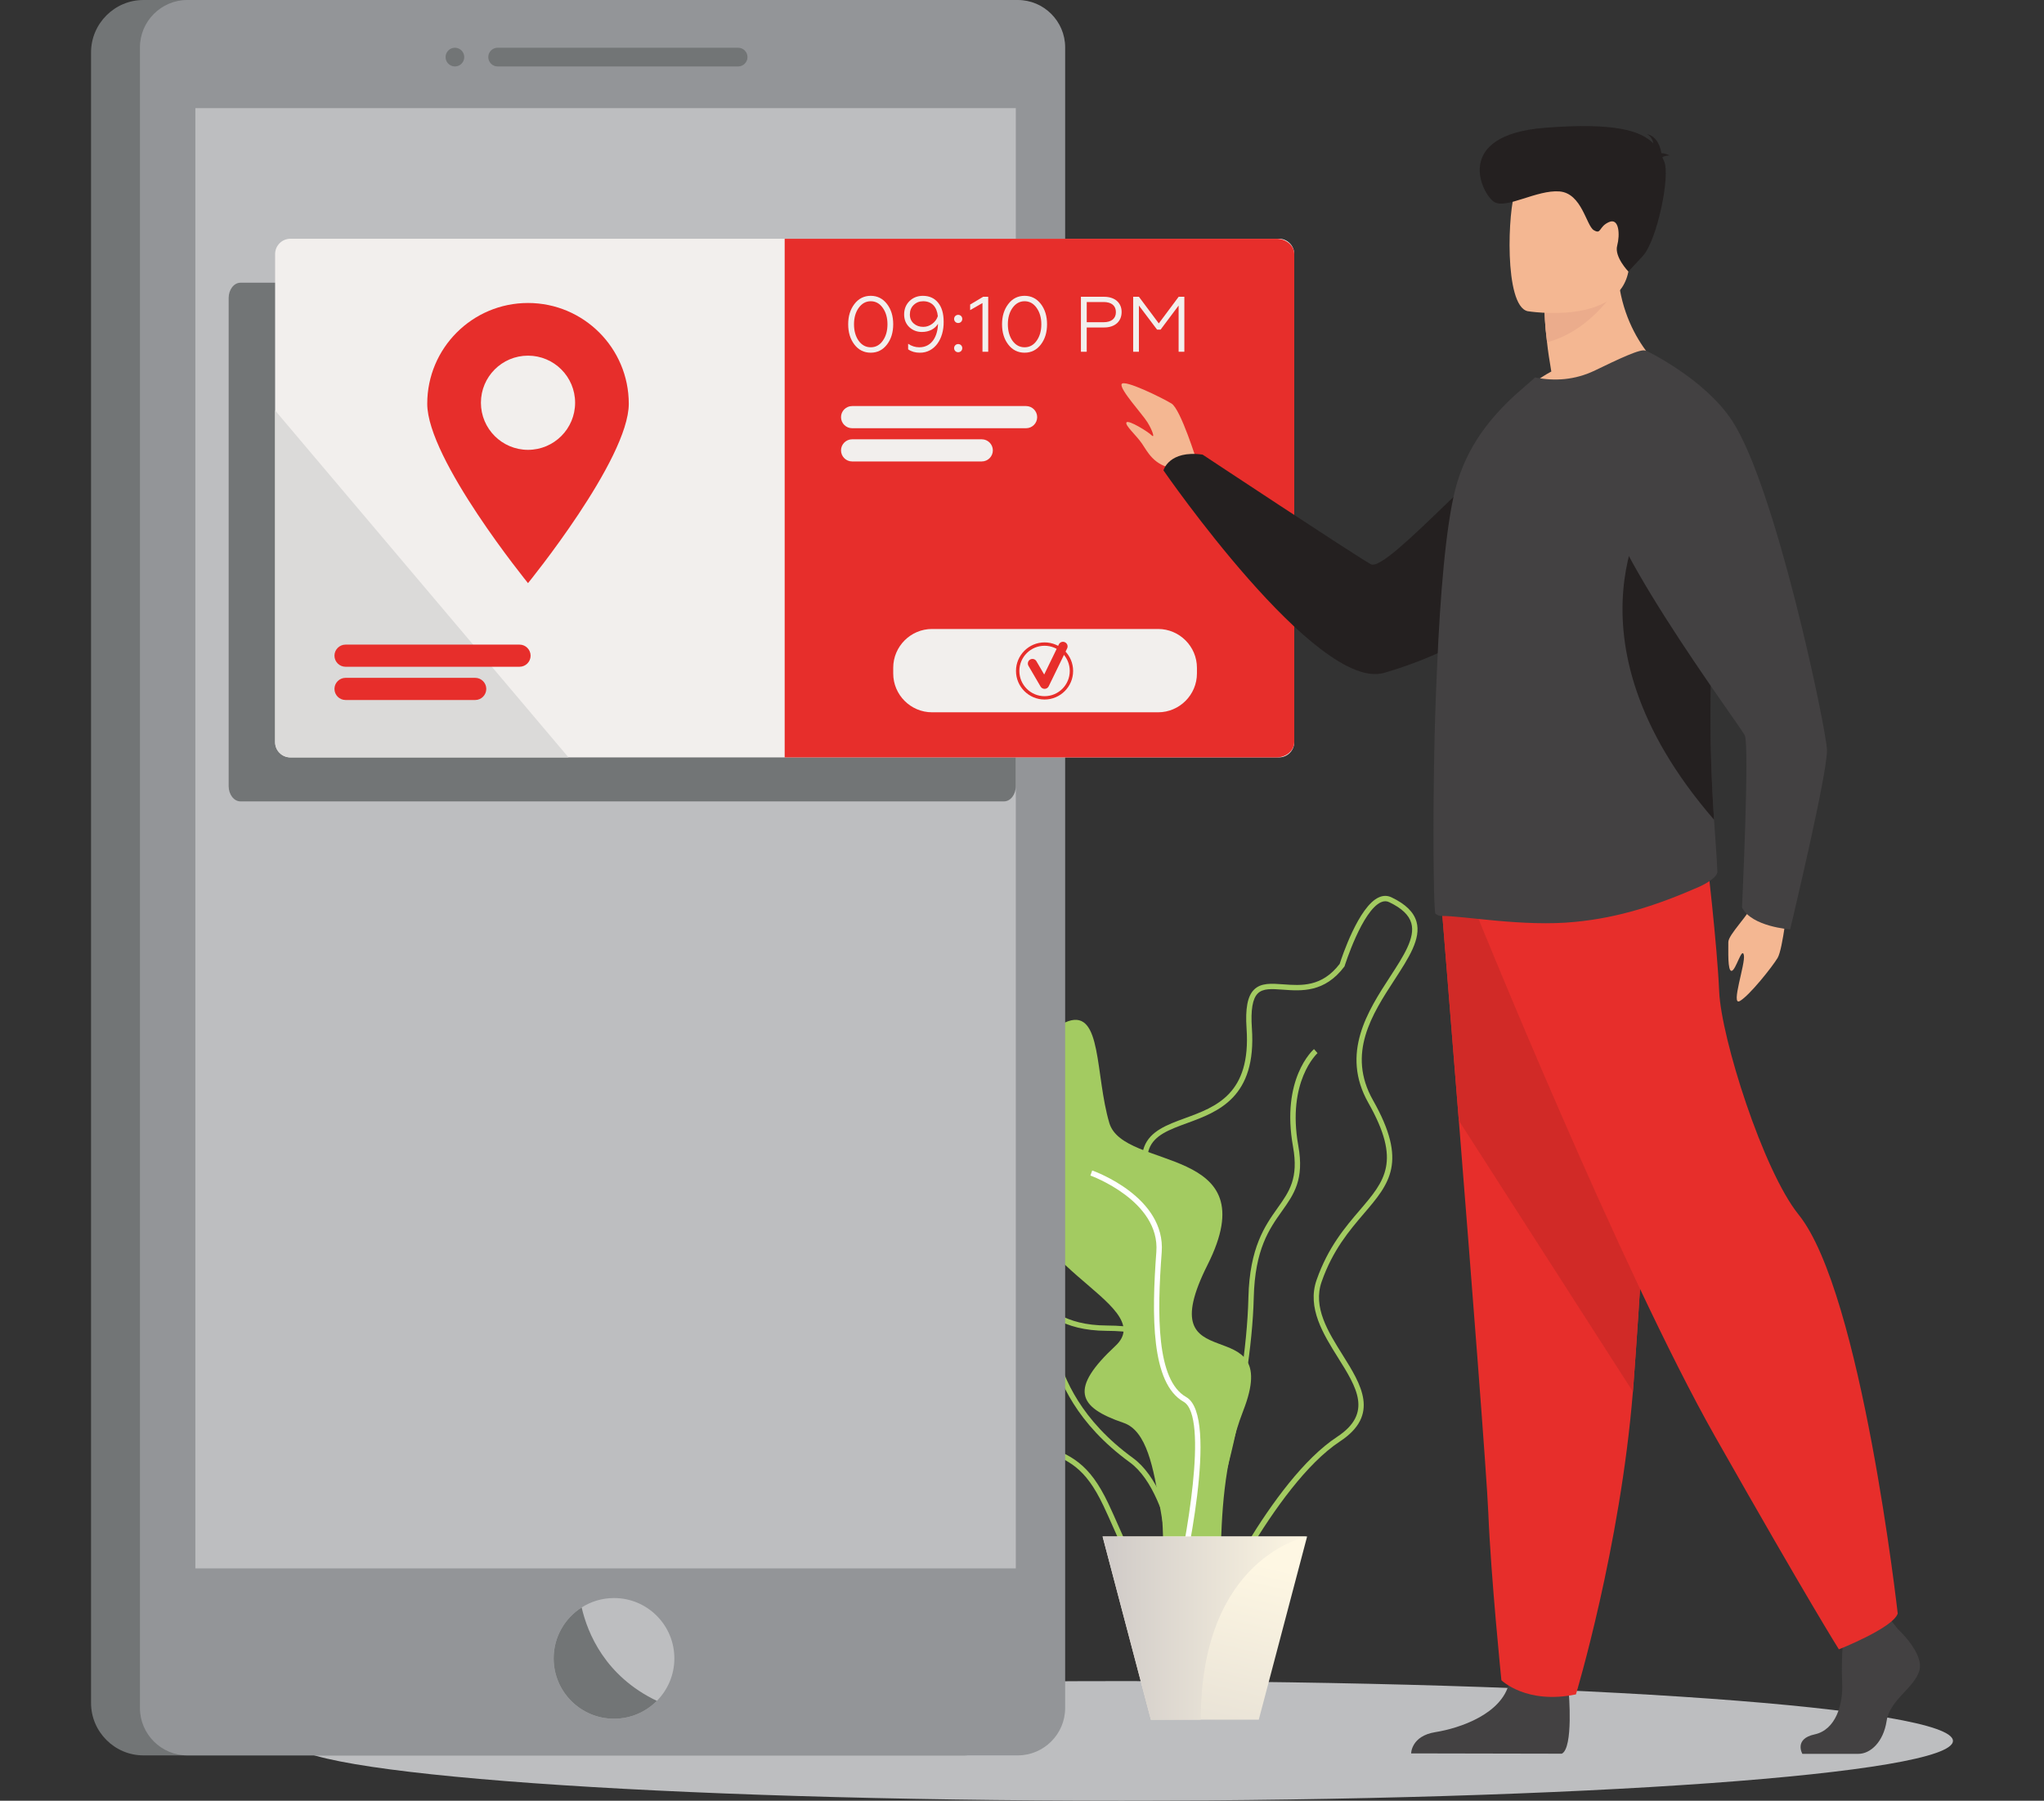<?xml version="1.0" encoding="utf-8"?>
<!-- Generator: Adobe Illustrator 16.0.0, SVG Export Plug-In . SVG Version: 6.00 Build 0)  -->
<!DOCTYPE svg PUBLIC "-//W3C//DTD SVG 1.1//EN" "http://www.w3.org/Graphics/SVG/1.1/DTD/svg11.dtd">
<svg version="1.1" id="Layer_1" xmlns="http://www.w3.org/2000/svg" xmlns:xlink="http://www.w3.org/1999/xlink" x="0px" y="0px"
	 width="227px" height="200px" viewBox="0 0 227 200" enable-background="new 0 0 227 200" xml:space="preserve">
<rect x="0" y="0" width="227" height="200" fill="#333333" stroke="none"/>
<g>
	<path fill="#BDBEC0" d="M216.888,193.357c0,3.669-41.344,6.643-92.35,6.643c-51.002,0-92.351-2.974-92.351-6.643
		c0-3.668,41.349-6.642,92.351-6.642C175.544,186.716,216.888,189.689,216.888,193.357"/>
	<path fill="#A3CB61" d="M131.179,174.795c3.596-2.53,7.808-20.165,8.059-30.67c0.13-5.381,1.722-7.622,3.124-9.599
		c1.342-1.891,2.5-3.523,1.824-7.272c-1.29-7.164,2.102-10.256,2.135-10.287l-0.393-0.447c-0.15,0.132-3.681,3.321-2.328,10.84
		c0.631,3.504-0.407,4.969-1.725,6.822c-1.379,1.945-3.098,4.368-3.23,9.93c-0.271,11.273-4.577,27.923-7.808,30.197
		L131.179,174.795z"/>
	<path fill="#A3CB61" d="M123.637,169.651c-0.34-0.771-0.693-1.566-1.091-2.406c-2.055-4.339-3.876-5.054-6.892-6.237
		c-0.736-0.29-1.572-0.617-2.491-1.03c-4.32-1.94-3.483-4.803-2.745-7.328c0.104-0.354,0.206-0.705,0.295-1.054
		c0.38-1.486-0.35-2.23-1.455-3.357c-0.822-0.839-1.844-1.882-2.632-3.529c-0.863-1.805-0.423-2.771,0.098-3.264
		c1.096-1.04,3.622-0.849,6.01,0.454c0.742,0.405,1.353,1.045,1.998,1.722c1.521,1.593,3.414,3.575,8.203,3.599
		c2.732,0.012,4.227,0.389,5.002,1.26c0.879,0.987,0.714,2.466,0.483,4.513c-0.079,0.709-0.168,1.511-0.224,2.377
		c-0.324,5.173,2.729,8.903,2.759,8.94c1.824,2.172,4.07,6.679,3.101,9.452c-0.407,1.163-1.314,1.896-2.703,2.175
		c-0.551,0.112-1.058,0.165-1.521,0.165C126.481,176.102,125.258,173.324,123.637,169.651 M112.449,142.423
		c-2.131-1.164-4.416-1.398-5.315-0.545c-0.684,0.646-0.361,1.756,0.029,2.574c0.746,1.558,1.689,2.521,2.521,3.369
		c1.157,1.181,2.07,2.111,1.606,3.922c-0.09,0.354-0.194,0.713-0.301,1.072c-0.734,2.516-1.43,4.89,2.42,6.62
		c0.901,0.407,1.73,0.731,2.462,1.019c3.047,1.195,5.058,1.983,7.215,6.536c0.401,0.847,0.755,1.647,1.094,2.421
		c1.862,4.22,2.985,6.766,7.057,5.942c1.167-0.236,1.927-0.837,2.257-1.788c0.855-2.444-1.188-6.725-2.994-8.873
		c-0.133-0.159-3.236-3.943-2.895-9.359c0.053-0.882,0.145-1.692,0.224-2.407c0.213-1.894,0.366-3.261-0.336-4.051
		c-0.643-0.723-2.048-1.05-4.56-1.062c-5.04-0.023-7.032-2.107-8.631-3.781C113.662,143.361,113.108,142.784,112.449,142.423"/>
	<path fill="#A3CB61" d="M131.289,179.537l0.596-0.031c-0.03-0.559-0.778-13.719-6.063-17.571
		c-5.798-4.225-7.625-8.766-8.494-11.814c-1.029-3.592-6.249-4.551-6.471-4.591l-0.103,0.588c0.051,0.008,5.075,0.935,5.998,4.166
		c0.896,3.134,2.773,7.8,8.719,12.134C130.528,166.103,131.283,179.403,131.289,179.537"/>
	<path fill="#A3CB61" d="M130.284,182.498c-1.244-0.62-1.2-3.109-1.129-6.878c0.085-4.762,0.203-11.281-2.29-17.282
		c-2.647-6.373-0.286-8.234,1.998-10.036c2.559-2.017,4.976-3.922,0.336-12.522c-2.128-3.951-2.806-6.621-2.128-8.407
		c0.672-1.766,2.553-2.454,4.542-3.183c3.437-1.258,7.33-2.684,6.826-9.955c-0.153-2.229,0.109-3.6,0.825-4.313
		c0.778-0.776,1.928-0.692,3.254-0.595c2.011,0.146,4.283,0.313,6.264-2.272c0.206-0.646,2.102-6.413,4.368-7.398
		c0.475-0.208,0.94-0.203,1.385,0.009c1.565,0.747,2.474,1.635,2.777,2.712c0.527,1.874-0.847,3.986-2.435,6.434
		c-2.5,3.846-5.329,8.205-2.394,13.391c3.882,6.858,1.833,9.258-1.009,12.58c-1.624,1.904-3.466,4.06-4.698,7.578
		c-0.99,2.829,0.699,5.527,2.335,8.136c2.049,3.273,4.171,6.657-0.295,9.595c-7.377,4.854-14.666,20.702-14.74,20.861l-0.029,0.066
		l-0.056,0.045c-1.359,1.065-2.35,1.575-3.096,1.575C130.669,182.637,130.466,182.589,130.284,182.498 M148.49,159.59
		c3.979-2.615,2.19-5.472,0.118-8.778c-1.63-2.603-3.479-5.551-2.391-8.649c1.268-3.624,3.147-5.826,4.808-7.769
		c2.782-3.255,4.618-5.403,0.94-11.9c-3.113-5.5-0.051-10.219,2.41-14.008c1.513-2.325,2.815-4.334,2.361-5.947
		c-0.254-0.903-1.059-1.669-2.458-2.336c-0.286-0.139-0.578-0.139-0.894,0c-2.102,0.915-4.032,7.02-4.05,7.079l-0.015,0.051
		l-0.032,0.041c-2.185,2.886-4.751,2.698-6.812,2.547c-1.232-0.09-2.208-0.162-2.794,0.423c-0.578,0.574-0.79,1.835-0.651,3.851
		c0.536,7.718-3.762,9.291-7.216,10.555c-1.939,0.711-3.613,1.323-4.188,2.834c-0.613,1.614,0.054,4.128,2.096,7.916
		c4.875,9.04,2.146,11.191-0.492,13.272c-2.207,1.74-4.291,3.384-1.815,9.339c2.541,6.114,2.42,12.705,2.331,17.521
		c-0.059,3.286-0.105,5.883,0.802,6.334c0.531,0.264,1.545-0.183,3.019-1.328C134.157,179.354,141.136,164.429,148.49,159.59"/>
	<path fill="#A3CB61" d="M118.635,113.421c3.755-1.288,2.977,5.951,4.563,11.307s17.655,2.338,10.911,15.748
		c-6.746,13.413,8.53,4.486,3.968,16.189c-4.563,11.704-0.398,24.222-5.358,21.037c-4.958-3.183-2.786-17.922-7.943-19.671
		c-5.155-1.754-5.998-3.797-0.891-8.557c5.105-4.762-13.382-9.486-8.818-19.101C119.628,120.761,114.295,114.908,118.635,113.421"/>
	<path fill="#FFFFFF" d="M130.991,176.934c0.472-2.003,4.507-19.635,0.743-21.768c-3.319-1.877-3.236-9.185-2.718-16.084
		c0.457-6.107-7.387-8.964-7.72-9.08l-0.2,0.561c0.076,0.027,7.749,2.822,7.324,8.476c-0.53,7.085-0.586,14.604,3.019,16.646
		c2.858,1.618,0.227,15.788-1.029,21.113L130.991,176.934z"/>
	<g>
		<defs>
			<polygon id="SVGID_1_" points="122.452,170.656 127.813,190.998 139.797,190.998 145.163,170.656 			"/>
		</defs>
		<clipPath id="SVGID_2_">
			<use xlink:href="#SVGID_1_"  overflow="visible"/>
		</clipPath>
		
			<linearGradient id="SVGID_3_" gradientUnits="userSpaceOnUse" x1="-1480.759" y1="737.348" x2="-1479.25" y2="737.348" gradientTransform="matrix(6.121 -26.387 -26.387 -6.121 28646.688 -34346.836)">
			<stop  offset="0" style="stop-color:#D0CBC8"/>
			<stop  offset="1" style="stop-color:#FEF7E3"/>
		</linearGradient>
		<polygon clip-path="url(#SVGID_2_)" fill="url(#SVGID_3_)" points="117.975,189.959 123.613,165.657 149.639,171.695 144,195.997 
					"/>
	</g>
	<g>
		<defs>
			<path id="SVGID_4_" d="M122.452,170.656l5.361,20.342h5.542c0-18.127,11.808-20.342,11.808-20.342H122.452z"/>
		</defs>
		<clipPath id="SVGID_5_">
			<use xlink:href="#SVGID_4_"  overflow="visible"/>
		</clipPath>
		
			<linearGradient id="SVGID_6_" gradientUnits="userSpaceOnUse" x1="-1498.237" y1="733.571" x2="-1496.727" y2="733.571" gradientTransform="matrix(15.047 0 0 -15.047 22667.037 11219.158)">
			<stop  offset="0" style="stop-color:#D0CBC8"/>
			<stop  offset="1" style="stop-color:#FEF7E3"/>
		</linearGradient>
		<rect x="122.452" y="170.656" clip-path="url(#SVGID_5_)" fill="url(#SVGID_6_)" width="22.711" height="20.342"/>
	</g>
	<path fill="#727576" d="M107.045,194.966H15.93c-3.199,0-5.818-2.619-5.818-5.818V5.818C10.112,2.619,12.731,0,15.93,0h91.115
		c3.199,0,5.818,2.619,5.818,5.818v183.329C112.864,192.347,110.245,194.966,107.045,194.966"/>
	<path fill="#939598" d="M118.293,5.258v184.449c0,2.892-2.367,5.259-5.258,5.259H20.799c-2.893,0-5.257-2.367-5.257-5.259V5.258
		C15.542,2.365,17.907,0,20.799,0h92.236C115.926,0,118.293,2.365,118.293,5.258"/>
	<path fill="#727576" d="M81.975,7.381h-26.71c-0.571,0-1.039-0.469-1.039-1.041c0-0.57,0.468-1.039,1.039-1.039h26.71
		c0.572,0,1.039,0.469,1.039,1.039C83.014,6.912,82.547,7.381,81.975,7.381"/>
	<path fill="#727576" d="M50.522,7.381L50.522,7.381c-0.572,0-1.039-0.469-1.039-1.041c0-0.57,0.467-1.039,1.039-1.039
		c0.571,0,1.037,0.469,1.037,1.039C51.559,6.912,51.093,7.381,50.522,7.381"/>
	<path fill="#BDBEC0" d="M74.893,184.192c0,1.84-0.743,3.508-1.944,4.72c-1.214,1.226-2.898,1.983-4.759,1.983
		c-3.703,0-6.704-3.002-6.704-6.703c0-2.38,1.241-4.468,3.111-5.657c1.037-0.66,2.271-1.045,3.593-1.045
		C71.892,177.49,74.893,180.491,74.893,184.192"/>
	<rect x="21.696" y="12.011" fill="#BDBEC0" width="91.116" height="162.185"/>
	<path fill="#727576" d="M72.949,188.912c-1.214,1.226-2.898,1.983-4.759,1.983c-3.702,0-6.704-3.002-6.704-6.703
		c0-2.38,1.241-4.468,3.111-5.657C65.253,181.389,67.202,186.162,72.949,188.912"/>
	<path fill="#727576" d="M111.5,31.4h-0.214H69.102H26.705c-0.721,0-1.311,0.764-1.311,1.698v54.214c0,0.933,0.59,1.696,1.311,1.696
		h42.397h42.185h0.214c0.722,0,1.312-0.764,1.312-1.696V33.099C112.812,32.164,112.222,31.4,111.5,31.4"/>
	<path fill="#F2EFED" d="M143.736,28.215v54.214c0,0.933-0.764,1.694-1.698,1.694H32.248c-0.932,0-1.695-0.762-1.695-1.694V28.215
		c0-0.935,0.764-1.698,1.695-1.698h109.79C142.972,26.517,143.736,27.28,143.736,28.215"/>
	<path fill="#E72E2B" d="M143.736,28.215v54.214c0,0.933-0.888,1.696-1.975,1.696H87.144V26.517h54.617
		C142.848,26.517,143.736,27.28,143.736,28.215"/>
	<path fill="#F2EFED" d="M113.956,47.561H94.631c-0.676,0-1.23-0.555-1.23-1.229c0-0.678,0.555-1.232,1.23-1.232h19.324
		c0.676,0,1.23,0.555,1.23,1.232C115.186,47.006,114.631,47.561,113.956,47.561"/>
	<path fill="#F2EFED" d="M109.033,51.252H94.631c-0.676,0-1.23-0.554-1.23-1.23s0.555-1.23,1.23-1.23h14.401
		c0.677,0,1.231,0.554,1.231,1.23S109.709,51.252,109.033,51.252"/>
	<path fill="#F2EFED" d="M94.885,33.772c0.463-0.61,1.074-0.916,1.815-0.916s1.345,0.306,1.806,0.906
		c0.464,0.604,0.691,1.354,0.691,2.252c0,0.899-0.228,1.649-0.691,2.252c-0.461,0.604-1.064,0.908-1.806,0.908
		s-1.353-0.305-1.815-0.908c-0.461-0.603-0.688-1.353-0.688-2.252C94.197,35.125,94.424,34.375,94.885,33.772 M98.036,34.192
		c-0.349-0.489-0.794-0.734-1.335-0.734s-0.985,0.245-1.337,0.734c-0.348,0.487-0.521,1.101-0.521,1.822
		c0,0.734,0.174,1.345,0.515,1.834c0.35,0.48,0.794,0.724,1.344,0.724c0.549,0,0.995-0.243,1.335-0.724
		c0.35-0.489,0.523-1.1,0.523-1.834C98.559,35.293,98.385,34.68,98.036,34.192"/>
	<path fill="#F2EFED" d="M104.18,33.616c0.409,0.496,0.619,1.204,0.619,2.103c0.035,1.902-0.995,3.474-2.653,3.456
		c-0.496,0-0.933-0.122-1.291-0.376v-0.617c0.384,0.261,0.795,0.391,1.24,0.391c1.448,0,2.05-1.317,2.076-2.608
		c-0.323,0.549-0.96,0.907-1.789,0.907c-0.55,0-1.021-0.184-1.404-0.542c-0.376-0.365-0.567-0.837-0.567-1.404
		c0-0.604,0.2-1.091,0.592-1.484c0.402-0.392,0.899-0.584,1.484-0.584C103.202,32.856,103.77,33.108,104.18,33.616 M101.465,33.877
		c-0.28,0.271-0.418,0.62-0.418,1.048c0,0.418,0.138,0.75,0.427,1.003c0.289,0.254,0.637,0.376,1.065,0.376
		c0.357,0,0.688-0.113,0.995-0.34c0.305-0.228,0.506-0.508,0.619-0.848c-0.104-1.047-0.681-1.658-1.632-1.658
		C102.104,33.458,101.754,33.598,101.465,33.877"/>
	<path fill="#F2EFED" d="M106.091,35.1c0.174-0.175,0.471-0.175,0.646,0c0.174,0.174,0.174,0.471,0,0.646
		c-0.175,0.174-0.472,0.174-0.646,0C105.917,35.57,105.917,35.273,106.091,35.1 M106.091,38.345c0.174-0.174,0.471-0.174,0.646,0
		c0.174,0.176,0.174,0.471,0,0.647c-0.175,0.174-0.472,0.174-0.646,0C105.917,38.815,105.917,38.521,106.091,38.345"/>
	<polygon fill="#F2EFED" points="109.11,39.07 109.11,33.658 107.741,34.444 107.741,33.825 109.18,32.962 109.748,32.962 
		109.748,39.07 	"/>
	<path fill="#F2EFED" d="M111.973,33.772c0.461-0.61,1.073-0.916,1.814-0.916s1.343,0.306,1.806,0.906
		c0.463,0.604,0.689,1.354,0.689,2.252c0,0.899-0.227,1.649-0.689,2.252c-0.463,0.604-1.064,0.908-1.806,0.908
		s-1.354-0.305-1.814-0.908c-0.463-0.603-0.689-1.353-0.689-2.252C111.284,35.125,111.51,34.375,111.973,33.772 M115.122,34.192
		c-0.347-0.489-0.793-0.734-1.334-0.734s-0.986,0.245-1.337,0.734c-0.348,0.487-0.521,1.101-0.521,1.822
		c0,0.734,0.174,1.345,0.514,1.834c0.35,0.48,0.795,0.724,1.345,0.724c0.548,0,0.994-0.243,1.334-0.724
		c0.351-0.489,0.524-1.1,0.524-1.834C115.646,35.293,115.472,34.68,115.122,34.192"/>
	<path fill="#F2EFED" d="M120.043,39.07v-6.108h2.567c1.221,0,1.954,0.681,1.954,1.691c0,1.04-0.733,1.72-1.954,1.72h-1.922v2.697
		H120.043z M120.689,35.788h1.878c0.863,0,1.361-0.41,1.361-1.117c0-0.724-0.498-1.126-1.361-1.126h-1.878V35.788z"/>
	<polygon fill="#F2EFED" points="125.847,39.07 125.847,32.962 126.484,32.962 128.692,35.919 130.899,32.962 131.53,32.962 
		131.53,39.07 130.893,39.07 130.893,33.938 128.892,36.609 128.5,36.609 126.484,33.938 126.484,39.07 	"/>
	<path fill="#DBDAD9" d="M63.135,84.123H32.248c-0.932,0-1.695-0.762-1.695-1.694V45.587C38.973,55.536,55.46,75.039,63.135,84.123"
		/>
	<path fill="#E72E2B" d="M58.639,33.652c-6.181,0-11.191,5.011-11.191,11.191c0,6.182,11.191,19.924,11.191,19.924
		s11.191-13.742,11.191-19.924C69.831,38.663,64.82,33.652,58.639,33.652 M58.639,49.963c-2.889,0-5.23-2.344-5.23-5.232
		s2.342-5.23,5.23-5.23c2.89,0,5.231,2.342,5.231,5.23S61.529,49.963,58.639,49.963"/>
	<path fill="#E72E2B" d="M57.697,74.055H38.375c-0.677,0-1.231-0.553-1.231-1.23c0-0.676,0.555-1.23,1.231-1.23h19.321
		c0.679,0,1.231,0.555,1.231,1.23C58.928,73.502,58.375,74.055,57.697,74.055"/>
	<path fill="#E72E2B" d="M52.777,77.747H38.375c-0.677,0-1.231-0.553-1.231-1.231c0-0.676,0.555-1.23,1.231-1.23h14.401
		c0.676,0,1.229,0.555,1.229,1.23C54.005,77.192,53.453,77.747,52.777,77.747"/>
	<path fill="#F4B792" d="M132.927,51.252c0,0-1.801-5.808-2.823-6.433c-1.023-0.625-5.285-2.726-5.539-2.158
		c-0.253,0.567,2.303,3.326,2.871,4.248c0.566,0.919,0.849,1.828,0.454,1.431c-0.398-0.397-2.556-1.728-2.782-1.431
		c-0.228,0.296,1.078,1.431,1.703,2.34c0.625,0.908,1.303,2.44,3.52,2.782C132.544,52.372,132.927,51.252,132.927,51.252"/>
	<path fill="#F4B792" d="M198.549,100.153c0,0-0.542,5.246-1.132,6.238c-0.592,0.993-3.115,4.163-4.188,4.787
		c-1.072,0.621,0.654-4.18,0.437-5.113s-0.884,1.704-1.355,1.766c-0.475,0.063-0.352-2.312-0.369-3.177
		c-0.018-0.864,2.303-2.998,3.122-4.839C195.879,97.975,198.549,100.153,198.549,100.153"/>
	<path fill="#242020" d="M182.097,46.325c0,0-4.362,21.41-28.37,28.406c-7.492,2.186-24.517-22.486-24.517-22.486
		s0.599-2.275,4.348-1.752c0,0,16.576,10.974,18.663,12.165c1.852,1.059,14.03-13.6,19.58-15.962
		C177.354,44.333,182.097,46.325,182.097,46.325"/>
	<path fill="#434142" d="M210.755,180.92c0,0,2.979,2.719,2.398,4.649c-0.58,1.931-3.269,3.219-3.631,5.578
		c-0.365,2.36-1.818,3.647-3.124,3.647h-6.234c0,0-0.961-1.661,1.362-2.16c2.325-0.502,3.2-3.275,3.056-5.85
		c-0.144-2.575,0.219-6.009,0.219-6.009l4.937-1.144L210.755,180.92z"/>
	<path fill="#434142" d="M174.221,187.949c0,0,0.533,6.186-0.772,6.829l-16.732-0.033c0,0,0-1.933,2.688-2.361
		c2.686-0.429,7.407-2.003,8.206-5.508C168.409,183.372,174.221,187.949,174.221,187.949"/>
	<path fill="#E72E2B" d="M160.094,100.579c0,0,0.884,10.843,1.919,23.874c1.411,17.704,3.106,39.449,3.274,43.57
		c0.289,7.153,1.453,18.595,1.453,18.595s2.759,2.72,8.279,1.573c0,0,4.922-16.335,6.325-33.618
		c0.023-0.282,0.044-0.568,0.067-0.853c1.306-17.595,3.34-54.644,3.34-54.644L160.094,100.579z"/>
	<path fill="#D12A27" d="M160.094,100.579c0,0,0.884,10.843,1.919,23.874l19.332,30.12c0.023-0.282,0.044-0.568,0.067-0.853
		c1.306-17.595,3.34-54.644,3.34-54.644L160.094,100.579z"/>
	<path fill="#E72E2B" d="M164.124,101.867c0,0,15.907,39.265,26.367,57.717c10.461,18.453,13.729,23.603,13.729,23.603
		s5.992-2.361,6.535-3.971c0,0-4-35.623-11.003-44.305c-3.959-4.909-8.607-19.635-8.825-24.783
		c-0.218-5.149-1.418-15.342-1.418-15.342L164.124,101.867z"/>
	<path fill="#F4B792" d="M185.053,41.355c0,0-10.762,5.193-16.969,3.268c0,0,1.529-1.928,4.2-3.36
		c-0.212-1.246-0.38-2.327-0.475-3.243c-0.266-2.115-0.266-3.313-0.266-3.313l4.153-3.266l3.938-3.126
		C179.326,37.103,185.053,41.355,185.053,41.355"/>
	<path fill="#434142" d="M190.724,96.796c0.026,0.66-1.383,1.412-2.005,1.692c-4.604,2.021-8.9,3.432-13.768,3.9
		c-5.753,0.588-12.556-0.704-14.893-0.655c-0.239,0-0.454-0.096-0.643-0.261c-0.168-0.117-0.286-7.049-0.168-15.768
		c0-0.351,0-0.702,0.023-1.057v-0.117c0.047-3.407,0.168-6.979,0.333-10.552c0.336-7.848,0.958-15.415,2.007-19.596
		c1.262-4.936,4.13-8.201,6.729-10.577l2.146-1.879c2.148,0.423,4.415,0.305,6.685-0.799c2.481-1.196,5.155-2.49,5.583-2.162
		c3.245,2.374,5.44,7.708,6.61,14.523c0.007,0.034,0.013,0.066,0.019,0.101c0.657,3.897,0.984,8.257,0.961,12.821
		c0,1.693-0.048,3.431-0.145,5.146c-0.478,7.772-0.156,14.69,0.156,19.484c0.062,0.946,0.123,1.81,0.18,2.582
		C190.632,94.988,190.701,96.046,190.724,96.796"/>
	<path fill="#242020" d="M190.356,91.043c-17.842-20.599-6.773-35.57-6.773-35.57l5.801-1.882c0.657,3.899,0.984,8.257,0.961,12.821
		c0,1.693-0.048,3.431-0.145,5.146C189.722,79.331,190.043,86.249,190.356,91.043"/>
	<path fill="#EBAC8C" d="M179.709,31.675c0,0-2.721,4.958-7.899,6.345c-0.266-2.115-0.266-3.313-0.266-3.313l4.153-3.266
		L179.709,31.675z"/>
	<path fill="#F4B792" d="M169.653,34.563c0,0,10.269,1.679,11.232-4.634c0.964-6.312,2.936-10.346-3.578-11.685
		c-6.514-1.34-8.158,0.881-9.002,2.91C167.462,23.185,167.005,33.964,169.653,34.563"/>
	<path fill="#242020" d="M184.617,17.488c0.092-0.105,0.307-0.192,0.787-0.221c0,0-0.383-0.237-0.896-0.249
		c-0.1-0.666-0.453-1.844-1.597-2.13c0,0,0.615,0.329,0.695,1.035c-1.326-1.362-4.168-2.353-12.037-1.731
		c-10.369,0.817-6.953,7.458-5.609,8.25c1.341,0.791,4.722-1.378,7.225-1.181c2.499,0.199,2.977,3.813,3.822,4.308
		c0.852,0.498,0.516-0.379,1.665-0.897c1.147-0.521,1.256,1.382,0.926,2.62c-0.333,1.236,1.244,2.866,1.244,2.866l1.595-1.715
		c1.595-1.717,3.098-8.988,2.372-10.539C184.744,17.768,184.682,17.629,184.617,17.488"/>
	<path fill="#434142" d="M182.751,38.915c0,0,6.496,3.076,9.608,7.805c4.834,7.337,10.434,34.071,10.537,36.548
		c0.104,2.476-4.088,19.954-4.088,19.954s-4.25-0.28-5.347-2.426c0,0,0.849-17.957,0.31-19.113
		c-0.537-1.153-17.721-24.089-15.787-28.983C179.916,47.805,182.751,38.915,182.751,38.915"/>
	<path fill="#F2EFED" d="M128.615,79.113h-25.108c-2.369,0-4.309-1.939-4.309-4.31v-0.632c0-2.372,1.939-4.312,4.309-4.312h25.108
		c2.373,0,4.313,1.939,4.313,4.312v0.632C132.927,77.174,130.988,79.113,128.615,79.113"/>
	<path fill="#E72E2B" d="M116.005,76.509c-0.18,0-0.348-0.096-0.441-0.252l-1.345-2.302c-0.143-0.243-0.062-0.558,0.183-0.7
		c0.243-0.142,0.558-0.061,0.699,0.184l0.863,1.478l1.627-3.346c0.124-0.255,0.428-0.361,0.681-0.237
		c0.257,0.122,0.363,0.429,0.239,0.683l-2.046,4.206c-0.082,0.169-0.25,0.279-0.438,0.287H116.005z"/>
	<path fill="#E72E2B" d="M116.005,77.693c-1.748,0-3.172-1.424-3.172-3.173c0-1.748,1.424-3.17,3.172-3.17s3.172,1.422,3.172,3.17
		C119.177,76.27,117.753,77.693,116.005,77.693 M116.005,71.722c-1.543,0-2.799,1.256-2.799,2.799c0,1.545,1.256,2.802,2.799,2.802
		c1.545,0,2.798-1.257,2.798-2.802C118.803,72.978,117.55,71.722,116.005,71.722"/>
</g>
</svg>

